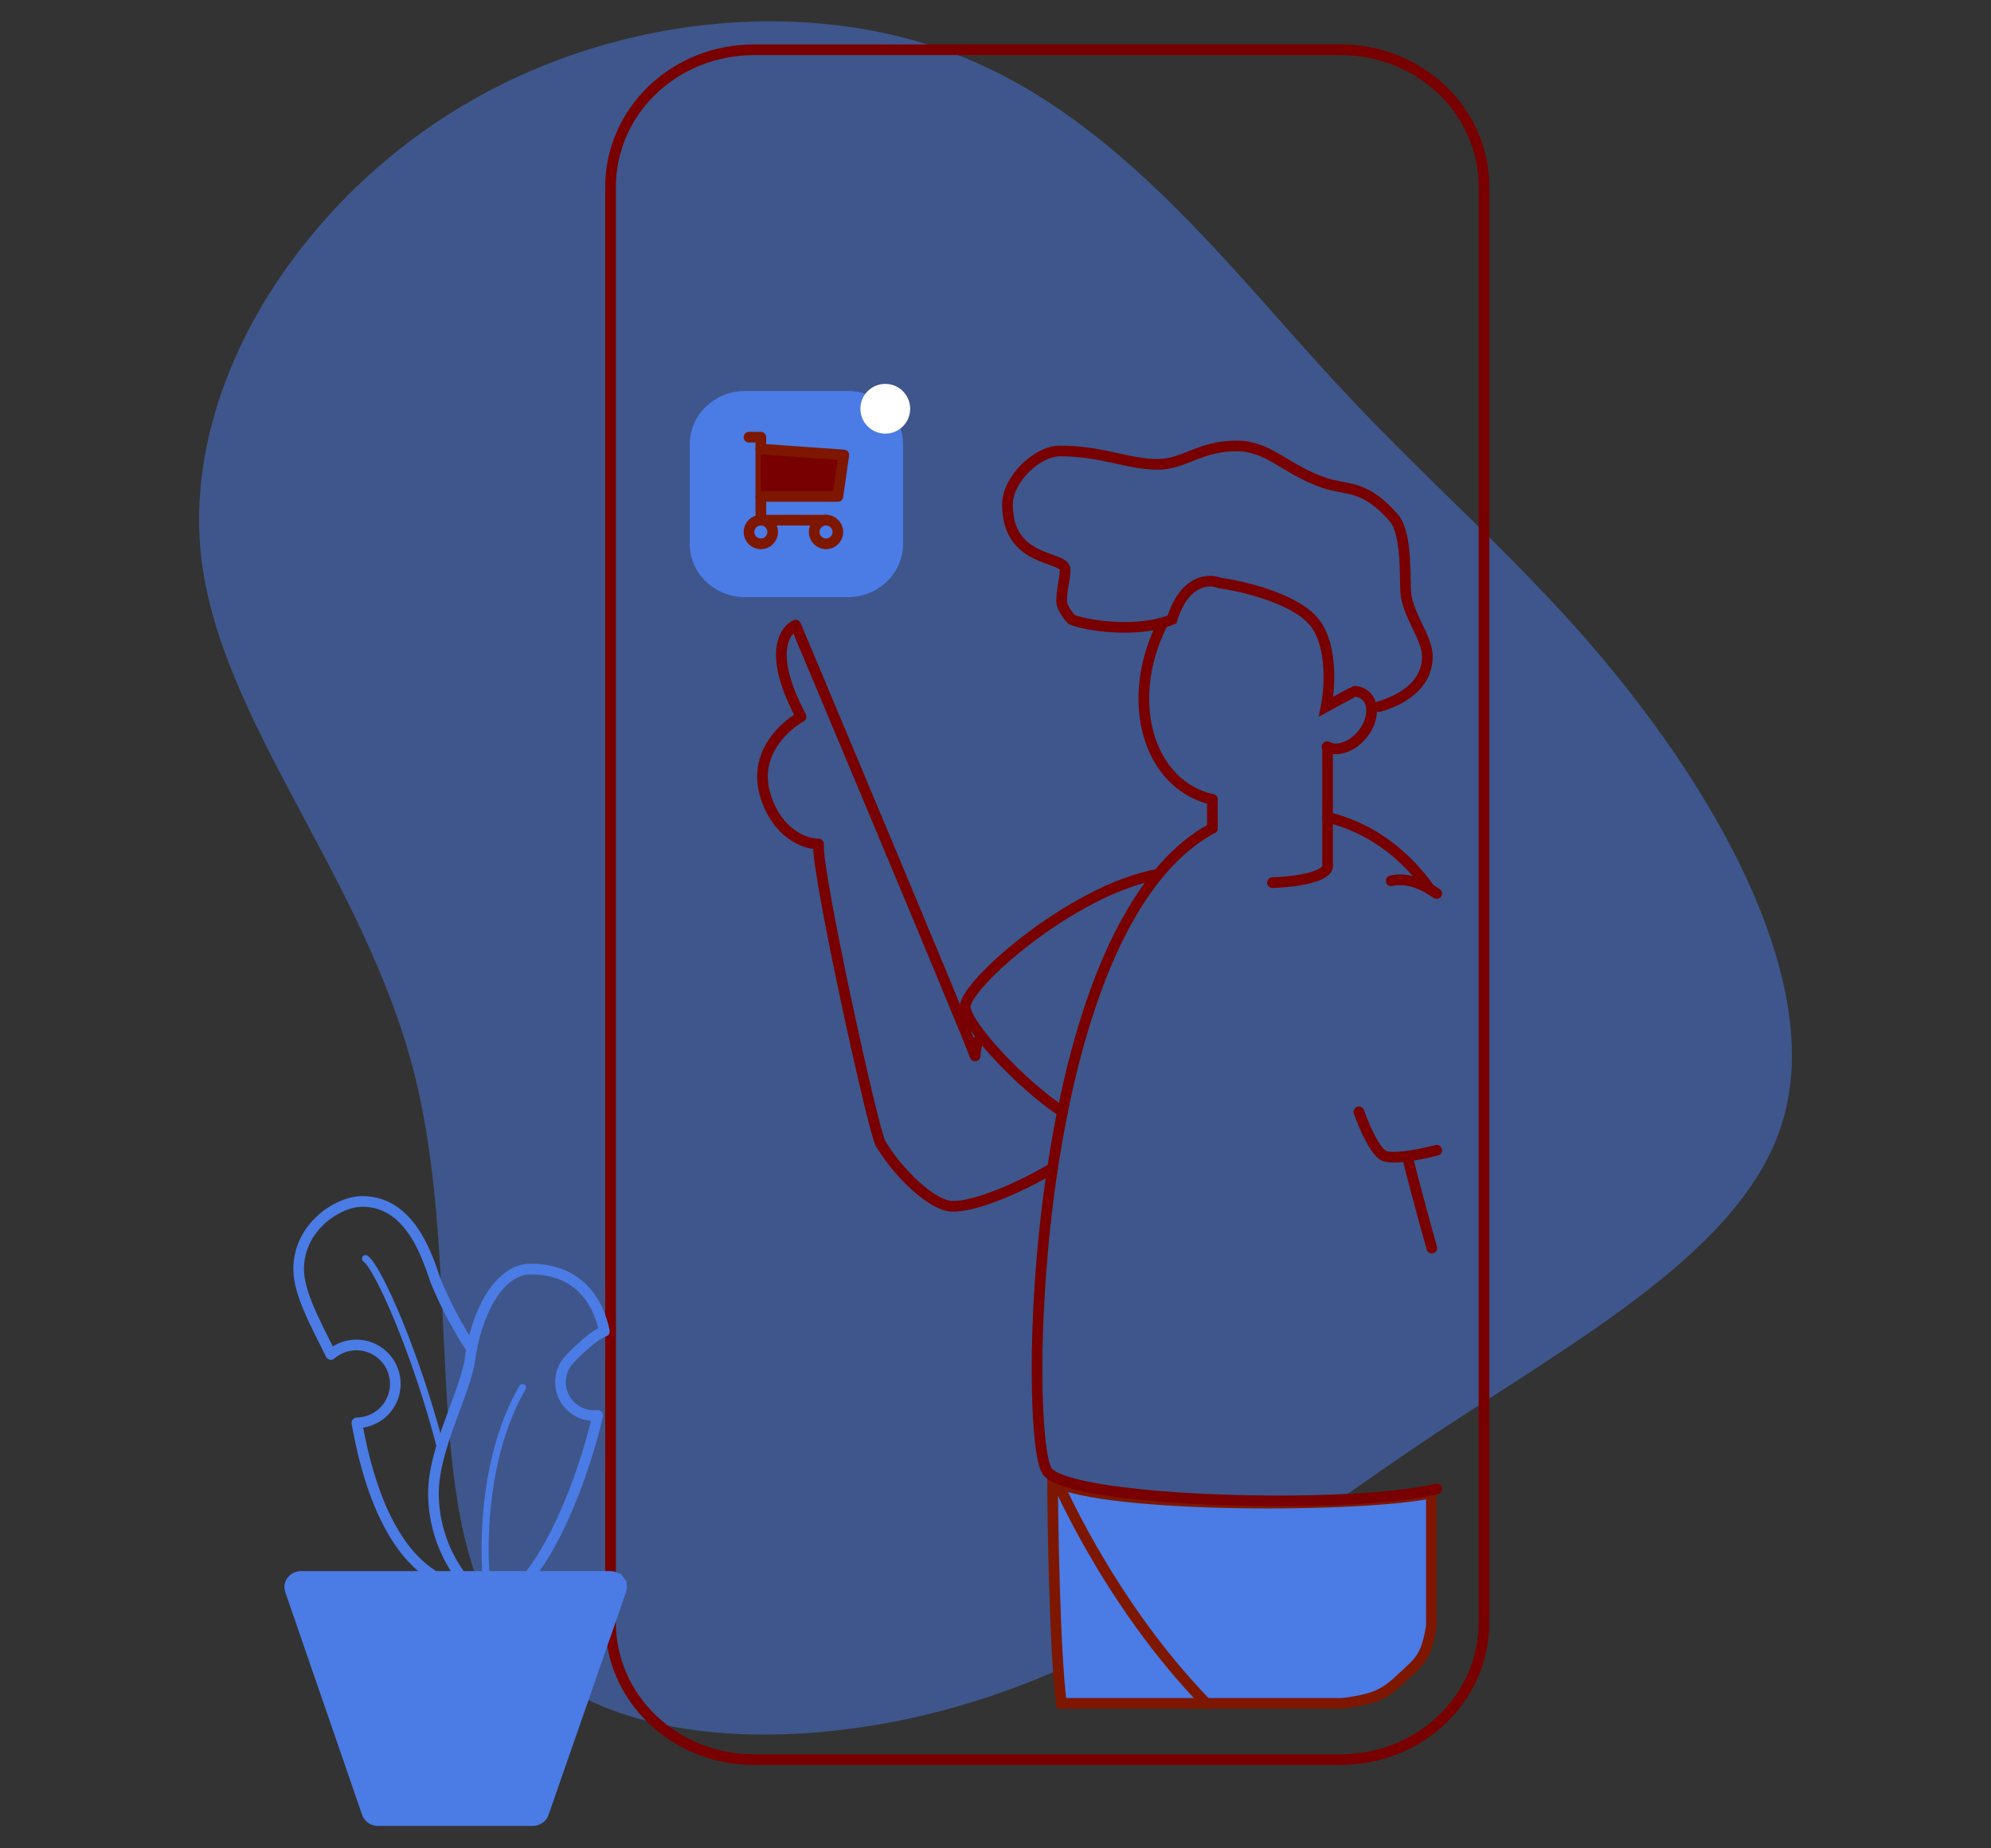 <svg width="280" height="260" viewBox="0 0 280 260" fill="none" xmlns="http://www.w3.org/2000/svg">
    <rect x="0" y="0" width="280" height="260" fill="#333333" stroke="none"/>
    <path d="M63.322 15.938C41.368 29.751 25.819 54.565 28.25 77.955C30.736 101.291 51.209 123.25 58.241 150.928C65.274 178.607 58.929 212.098 70.674 229.134C82.362 246.229 112.266 246.968 136.633 239.453C161.07 231.992 180.007 216.278 201.059 202.201C222.111 188.176 245.24 175.742 250.679 157.803C256.118 139.918 243.854 116.516 230.523 99.069C217.245 81.553 202.806 70.018 187.891 53.88C172.975 37.743 157.528 17.051 135.628 8.112C113.677 -0.833 85.27 2.076 63.322 15.938Z"
          fill="#4B7BE5" fill-opacity="0.5"/>
    <path d="M188.561 7H106.001C100.66 7 95.538 9.03 91.761 12.643C87.985 16.256 85.863 21.157 85.863 26.266V228.251C85.863 233.361 87.985 238.261 91.761 241.874C95.538 245.488 100.66 247.517 106.001 247.517H188.561C193.902 247.517 199.024 245.488 202.801 241.874C206.577 238.261 208.699 233.361 208.699 228.251V26.266C208.699 21.157 206.577 16.256 202.801 12.643C199.024 9.03 193.902 7 188.561 7Z"
          stroke="#780000" stroke-width="1.5" stroke-miterlimit="10"/>
    <path d="M163.344 219.668L180.311 239.611H149.264C148.325 232.165 148.047 214.079 148.032 208.377C150.439 210.012 153.881 212.539 156.91 214.802C158.682 216.126 160.307 217.355 161.488 218.253C162.079 218.702 162.559 219.068 162.891 219.322C163.057 219.449 163.186 219.547 163.274 219.614L163.344 219.668Z"
          fill="#4B7BE5" stroke="#7D1700" stroke-width="1.5"/>
    <path d="M190.701 211.124C195.157 210.882 198.942 210.504 201.301 210.005V228.712C201.299 228.728 201.296 228.748 201.292 228.77C201.282 228.842 201.266 228.946 201.244 229.076C201.2 229.338 201.134 229.701 201.044 230.108C200.861 230.941 200.596 231.886 200.258 232.529C199.61 233.762 198.973 234.347 197.957 235.279C197.795 235.429 197.623 235.587 197.439 235.758C197.392 235.802 197.345 235.845 197.3 235.888C196.081 237.025 195.396 237.664 193.961 238.377C193.056 238.826 191.746 239.14 190.61 239.341C190.052 239.44 189.554 239.508 189.196 239.552C189.017 239.574 188.874 239.589 188.776 239.6C188.754 239.602 188.735 239.604 188.717 239.606C188.696 239.608 188.679 239.609 188.665 239.611L188.661 239.611H169.653C162.731 232.519 157.33 224.426 153.646 218.028C151.786 214.797 150.367 212.004 149.415 210C149.177 209.499 148.968 209.048 148.789 208.651C149.338 208.861 149.95 209.051 150.606 209.224C152.292 209.67 154.396 210.038 156.772 210.338C161.527 210.938 167.444 211.274 173.447 211.39C179.452 211.507 185.56 211.404 190.701 211.124Z"
          fill="#4B7BE5" stroke="#7D1700" stroke-width="1.5"/>
    <path d="M138.031 145.781C137.136 146.722 137.131 148.533 137.131 148.533C136.03 145.375 111.895 87.929 111.895 87.929C111.895 87.929 106.898 89.956 112.657 100.812C110.794 101.866 105.595 105.843 107.741 112.237C109.358 117.044 112.903 118.719 115.115 118.719C114.734 122.329 122.792 159.083 123.837 160.85C126.295 165.003 131.039 169.551 133.83 169.681C137.025 169.834 143.559 167.016 148.021 164.319"
          stroke="#780000" stroke-width="1.5" stroke-linecap="round" stroke-linejoin="round"/>
    <path d="M162.883 122.98C150.735 125.144 135.327 138.811 135.73 141.76C136.107 144.542 143.663 152.578 149.422 156.402"
          stroke="#780000" stroke-width="1.5" stroke-miterlimit="10" stroke-linecap="round"/>
    <path d="M170.5 116.504C144.444 130.561 143.952 202.581 147.285 206.981C150.55 211.309 189.517 212.442 202.051 209.444"
          stroke="#780000" stroke-width="1.5" stroke-miterlimit="10" stroke-linecap="round"/>
    <path d="M201.096 125.074C197.519 120.093 192.812 116.469 186.703 114.949" stroke="#780000" stroke-width="1.5"
          stroke-miterlimit="10" stroke-linecap="round"/>
    <path d="M198 163C198.659 165.702 200.011 170.761 201.363 175.563" stroke="#780000" stroke-width="1.5"
          stroke-miterlimit="10" stroke-linecap="round"/>
    <path d="M191.105 156.398C192.374 159.897 193.765 162.32 194.768 162.63C195.997 163.009 198.792 162.63 202.052 161.8"
          stroke="#780000" stroke-width="1.5" stroke-miterlimit="10" stroke-linecap="round"/>
    <path d="M202.052 125.693C199.896 124.178 197.718 123.435 195.648 123.896" stroke="#780000" stroke-width="1.5"
          stroke-miterlimit="10" stroke-linecap="round"/>
    <path d="M170.5 116.504V112.463" stroke="#780000" stroke-width="1.5" stroke-miterlimit="10" stroke-linecap="round"/>
    <path d="M186.701 105.053V121.838C186.701 123.197 182.884 124.037 178.953 124.154" stroke="#780000"
          stroke-width="1.5" stroke-miterlimit="10" stroke-linecap="round"/>
    <path d="M186.631 105.053C188.106 105.827 190.333 105.001 191.751 103.106C193.248 101.104 193.278 98.672 191.818 97.671C191.437 97.415 190.987 97.269 190.522 97.249"
          stroke="#780000" stroke-width="1.5" stroke-miterlimit="10" stroke-linecap="round"/>
    <path d="M163.351 87.993C163.103 88.496 162.87 89.011 162.65 89.538C158.687 99.126 161.522 109.185 168.98 112.005C169.478 112.194 169.99 112.347 170.511 112.464"
          stroke="#780000" stroke-width="1.5" stroke-miterlimit="10" stroke-linecap="round"/>
    <path d="M193.93 99.401C196.946 98.538 200.734 96.48 200.734 92.346C200.734 89.759 198.21 86.913 197.73 83.66C197.484 82.014 198.02 75.159 196.009 72.842C191.831 68.037 189.372 69.02 186.177 67.903C180.611 65.956 178.48 62.729 173.886 62.729C168.67 62.729 166.558 65.316 162.824 65.316C158.554 65.316 155.051 63.435 149.058 63.435C145.863 63.435 141.684 67.433 141.684 70.96C141.684 79.3 149.796 78.105 149.796 80.133C149.796 81.544 149.304 82.663 149.304 84.601C149.304 85.629 150.681 87.134 150.681 87.134C152.67 87.978 159.884 89.16 164.824 87.134C166.564 81.533 170 81.377 171.5 82C174.607 82.423 181.558 84.041 184.5 87.134C187.441 90.227 187.059 96.601 186.5 99.401L190 97.5"
          stroke="#780000" stroke-width="1.5" stroke-miterlimit="10" stroke-linecap="round"/>
    <path d="M119.235 55H104.765C100.476 55 97 58.36 97 62.506V76.494C97 80.64 100.476 84 104.765 84H119.235C123.524 84 127 80.64 127 76.494V62.506C127 58.36 123.524 55 119.235 55Z"
          fill="#4B7BE5"/>
    <path d="M107.001 76.5C107.921 76.5 108.667 75.754 108.667 74.833C108.667 73.913 107.921 73.166 107.001 73.166C106.08 73.166 105.334 73.913 105.334 74.833C105.334 75.754 106.08 76.5 107.001 76.5Z"
          stroke="#7D1700" stroke-width="1.5" stroke-linecap="round" stroke-linejoin="round"/>
    <path d="M116.167 76.5C117.087 76.5 117.833 75.754 117.833 74.833C117.833 73.913 117.087 73.166 116.167 73.166C115.246 73.166 114.5 73.913 114.5 74.833C114.5 75.754 115.246 76.5 116.167 76.5Z"
          stroke="#7D1700" stroke-width="1.5" stroke-linecap="round" stroke-linejoin="round"/>
    <path d="M116.167 73.167H107.001V61.5H105.334" stroke="#7D1700" stroke-width="1.5" stroke-linecap="round"
          stroke-linejoin="round"/>
    <path d="M107 63.166L118.667 64L117.833 69.833H107" fill="#780000"/>
    <path d="M107 63.166L118.667 64L117.833 69.833H107" stroke="#7D1700" stroke-width="1.5"
          stroke-linecap="round" stroke-linejoin="round"/>
    <path d="M124.5 61C126.433 61 128 59.433 128 57.5C128 55.567 126.433 54 124.5 54C122.567 54 121 55.567 121 57.5C121 59.433 122.567 61 124.5 61Z"
          fill="white"/>
    <path d="M74.905 256.099H74.905H53.165H53.164C52.82 256.099 52.487 255.996 52.214 255.807C51.941 255.618 51.743 255.356 51.642 255.062L51.642 255.062L40.827 223.709C40.826 223.708 40.826 223.708 40.826 223.708C40.751 223.486 40.731 223.252 40.769 223.023C40.806 222.794 40.901 222.573 41.047 222.381C41.193 222.189 41.387 222.029 41.615 221.918C41.843 221.808 42.098 221.749 42.357 221.75V221.75H42.359H85.812C85.812 221.75 85.812 221.75 85.812 221.75C86.071 221.75 86.326 221.809 86.554 221.921C86.782 222.032 86.975 222.193 87.121 222.386L87.716 221.937L87.121 222.386C87.266 222.578 87.36 222.799 87.397 223.029C87.433 223.258 87.413 223.493 87.336 223.715L76.427 255.066C76.427 255.066 76.427 255.066 76.427 255.066C76.324 255.359 76.126 255.62 75.853 255.808C75.581 255.996 75.249 256.099 74.905 256.099Z"
          fill="#4B7BE5" stroke="#4B7BE5" stroke-width="1.5"/>
    <path d="M74.574 221.5C78.522 216.493 82.216 207.103 84.061 199.104C83.895 199.121 83.729 199.13 83.562 199.13C82.43 199.135 81.333 198.733 80.473 197.996C79.612 197.26 79.045 196.239 78.874 195.119C78.704 193.999 78.942 192.855 79.544 191.896C80.147 190.937 83.469 187.832 84.552 187.5"
          stroke="#4B7BE5" stroke-width="1.5" stroke-linecap="round" stroke-linejoin="round"/>
    <path d="M85 187.284C84.201 183.318 81.563 178.515 74.627 178.515C69.934 178.515 66.884 185.245 66.128 191.022C65.503 195.797 60.955 203.663 60.955 210.053C60.962 214.159 62.252 218.161 64.644 221.5"
          stroke="#4B7BE5" stroke-width="1.5" stroke-linecap="round" stroke-linejoin="round"/>
    <path d="M68.346 221.5C68.004 216.759 68.018 204.657 73.478 195.181" stroke="#4B7BE5" stroke-linecap="round"
          stroke-linejoin="round"/>
    <path d="M51.397 177.046C53.153 178.179 58.619 190.601 62.011 203.845" stroke="#4B7BE5" stroke-linecap="round"
          stroke-linejoin="round"/>
    <path d="M66.33 189.744C64.384 186.8 62.723 183.678 61.37 180.419C60.473 178.249 58.311 169 50.971 169C47.505 169 42 172.604 42 178.515C42 181.888 44.338 186.117 46.533 190.527C47.199 189.951 47.995 189.544 48.852 189.34C49.709 189.137 50.602 189.143 51.456 189.359C52.31 189.575 53.1 189.993 53.758 190.579C54.416 191.164 54.923 191.9 55.236 192.724C55.549 193.547 55.659 194.434 55.556 195.309C55.453 196.184 55.141 197.021 54.646 197.749C54.151 198.478 53.487 199.076 52.711 199.493C51.935 199.911 51.07 200.135 50.189 200.146C52.588 213.745 57.281 219.313 60.74 221.5"
          stroke="#4B7BE5" stroke-width="1.5" stroke-linecap="round" stroke-linejoin="round"/>
</svg>
